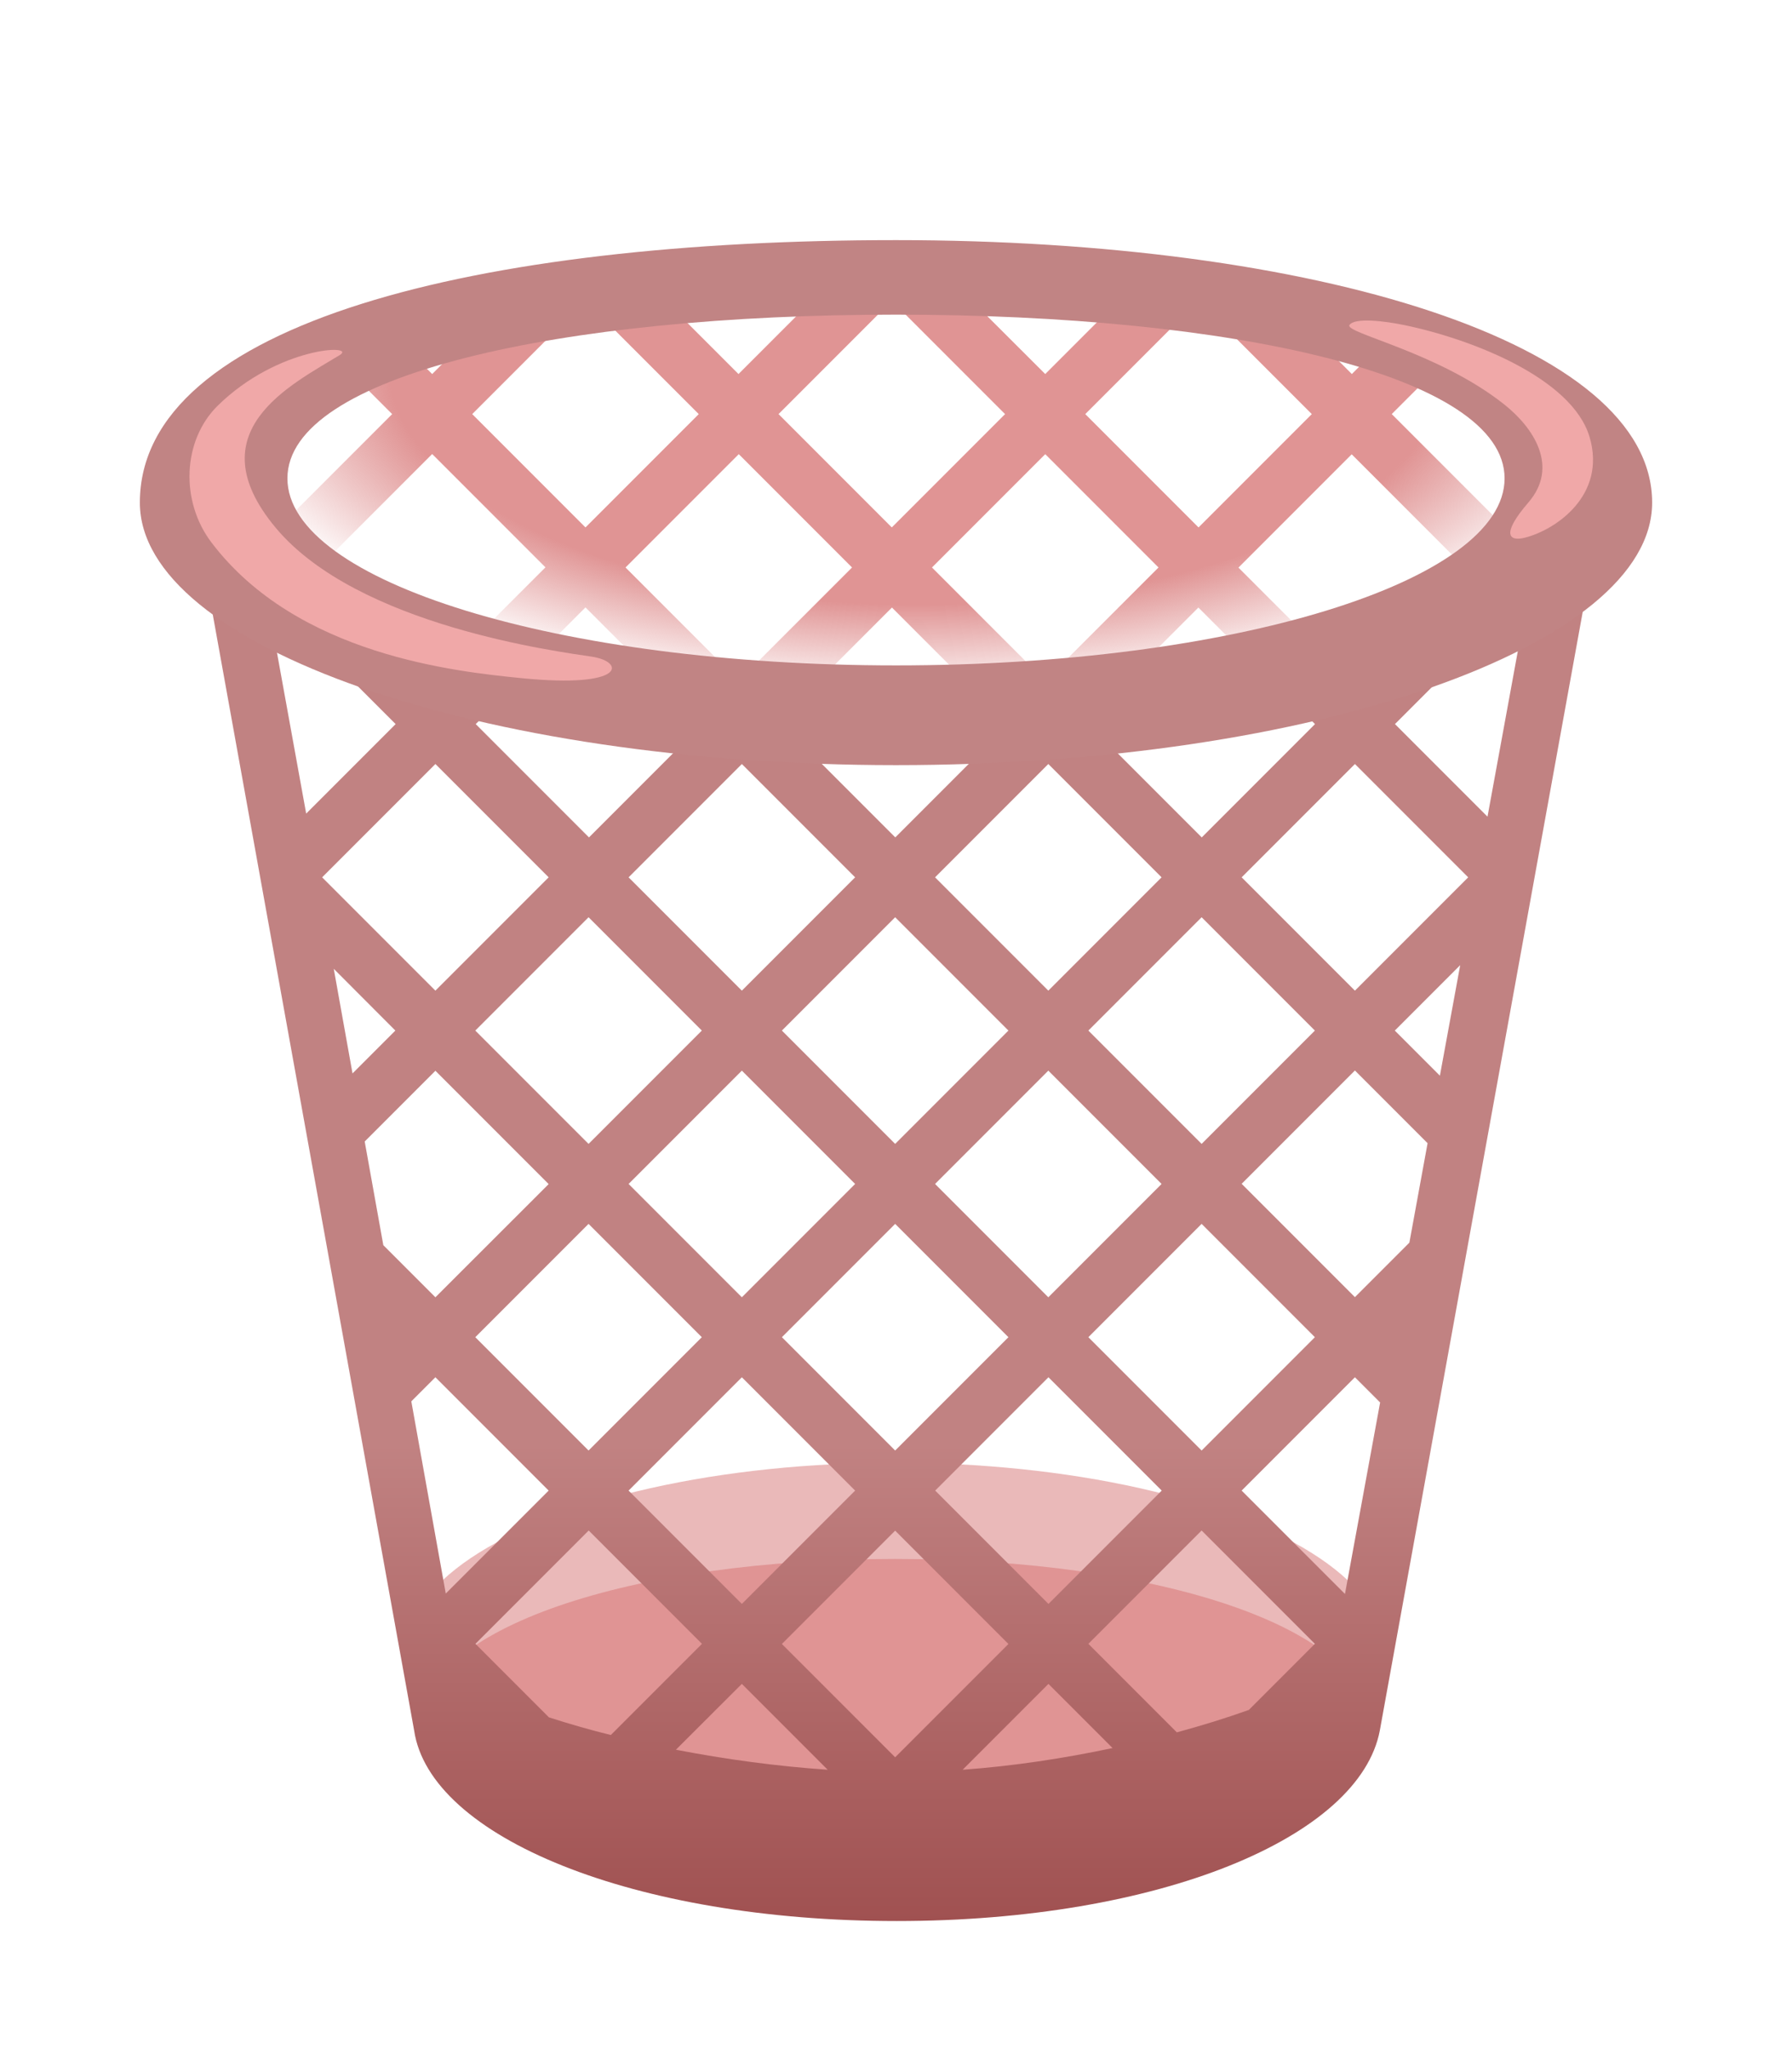 <svg fill="#000000" width="14px" height="16px" viewBox="0 0 128 128" xmlns="http://www.w3.org/2000/svg">
<g transform="translate(0, 4.0)">
	<ellipse cx="63.94" cy="104.89" rx="35" ry="13.61" fill="#eab9b9"/><path d="M29.98 110.19c0-7.13 15.2-12.04 33.96-12.04s33.96 4.91 33.96 12.04s-15.2 13.53-33.96 13.53s-33.96-6.4-33.96-13.53z" fill="#e09494"/><linearGradient id="IconifyId17ecdb2904d178eab21434" gradientUnits="userSpaceOnUse" x1="64.111" y1="89.966" x2="64.111" y2="147.628" fill="#000000"><stop offset="0" stop-color="#c18282" fill="#000000"/><stop offset="1" stop-color="#892f2f" fill="#000000"/></linearGradient><path d="M108.51 32.83l-2.26 12.33l-6.61-6.61l3.44-3.44l-9.75 2.84l.6.6l-8.09 8.09l-6.54-6.54l-9.63.82l-5.72 5.72l-6.2-6.2l-8.96-.52l-6.72 6.72l-8.09-8.09l.83-.83l-9.36-1.98l2.81 2.81l-6.39 6.39l-2.24-12.34l-4.56-2.58l14.51 80.37C30.7 118.02 45.29 124 64.05 124s33.08-5.98 34.51-13.61l14.6-80.45l-4.65 2.89zm-24.45 77.7l-6.32-6.32l8.09-8.09l8.09 8.09l-4.72 4.72c-1.62.58-3.34 1.11-5.14 1.6zm-44.85-1.07l-5.25-5.25l8.09-8.09l8.09 8.09l-6.51 6.51c-1.54-.38-3.02-.81-4.42-1.26zm32.82-5.24l-8.09 8.09l-8.09-8.09l8.09-8.09l8.09 8.09zM66.8 93.27l8.09-8.09l8.09 8.09l-8.09 8.09l-8.09-8.09zm-13.81 8.09l-8.09-8.09l8.09-8.09l8.09 8.09l-8.09 8.09zm0 5.71l6.13 6.13c-3.65-.25-7.33-.75-10.84-1.43l4.71-4.7zm15.77 6.13l6.13-6.13l4.58 4.58c-3.48.74-7.11 1.29-10.71 1.55zm27.31-12.55l-7.38-7.38l8.09-8.09l1.8 1.8l-2.51 13.67zm4.6-25.08l-3.89 3.89l-8.09-8.09l8.09-8.09l5.19 5.19l-1.3 7.1zm-6.75 6.75l-8.09 8.09l-8.09-8.09l8.09-8.09l8.09 8.09zm-19.04-2.85l-8.09-8.09l8.09-8.09l8.09 8.09l-8.09 8.09zm-2.85 2.85l-8.09 8.09l-8.09-8.09l8.09-8.09l8.09 8.09zm-19.04-2.85l-8.09-8.09l8.09-8.09l8.09 8.09l-8.09 8.09zm-2.86 2.85l-8.09 8.09l-8.09-8.09l8.09-8.09l8.09 8.09zM31.1 79.47l-3.72-3.72l-1.33-7.4l5.05-5.05l8.09 8.09l-8.09 8.08zm0 5.71l8.09 8.09l-7.35 7.35l-2.46-13.72l1.72-1.72zm71.75-21.53l-3.22-3.22l4.67-4.67l-1.45 7.89zM96.78 41.4l8.09 8.09l-8.09 8.09l-8.09-8.09l8.09-8.09zM85.83 52.34l8.09 8.09l-8.09 8.09l-8.09-8.09l8.09-8.09zM74.88 41.4l8.09 8.09l-8.09 8.09l-8.09-8.09l8.09-8.09zm-2.85 19.03l-8.09 8.09l-8.09-8.09l8.09-8.09l8.09 8.09zM52.99 41.4l8.09 8.09l-8.09 8.09l-8.09-8.09l8.09-8.09zm-2.86 19.03l-8.09 8.09l-8.09-8.09l8.09-8.09l8.09 8.09zM31.1 41.4l8.09 8.09l-8.09 8.09l-8.09-8.09l8.09-8.09zm-2.86 19.03l-3.06 3.06l-1.34-7.47l4.4 4.41z" fill="url(#IconifyId17ecdb2904d178eab21434)"/><radialGradient id="IconifyId17ecdb2904d178eab21435" cx="65.53" cy="12.998" r="52.279" gradientTransform="matrix(1 0 0 .451 0 7.142)" gradientUnits="userSpaceOnUse" fill="#000000"><stop offset=".722" stop-color="#e09494" fill="#000000"/><stop offset="1" stop-color="#e09494" stop-opacity="0" fill="#000000"/></radialGradient><path d="M107.47 24.48l-8.06-8.06l2.29-2.29c-1.08-.97-3.87-1.84-3.87-1.84l-1.27 1.27l-2.07-2.07c-4.25-1.51-7.07-1.35-7.07-1.35l6.28 6.28l-8.09 8.09l-8.09-8.09l6.66-6.66c-2.61-.8-5.06-.66-5.06-.66l-4.46 4.46l-5.16-5.15l-5.57.15l7.86 7.86l-8.09 8.09l-8.09-8.09l7.88-7.88l-5.94.22l-4.8 4.8l-4.72-4.72l-5.03.67l6.91 6.91l-8.09 8.09l-8.09-8.09l6.31-6.31s-5.64.76-7.28 1.56l-1.89 1.89l-1.18-1.18s-2.25.34-4.09 1.63l2.41 2.41l-7.24 7.24s.42 1.65 2.81 2.9l7.29-7.29l8.09 8.09l-4.22 4.22s2.74 1.55 4.75.97l2.33-2.33l5.87 5.87l9.87.29l6.15-6.15l5.98 5.98l10.29-.36l5.62-5.62l2.5 2.5c2.67.26 4.81-.9 4.81-.9l-4.45-4.45l8.09-8.09l8.09 8.09c0-.01 2.48-1.52 2.83-2.9zm-54.7 10.98l-8.09-8.09l8.09-8.09l8.09 8.09l-8.09 8.09zm21.89 0l-8.09-8.09l8.09-8.09l8.09 8.09l-8.09 8.09z" fill="url(#IconifyId17ecdb2904d178eab21435)"/><path d="M64 4C34.17 4 9.99 9.9 9.99 22.74c0 10.24 24.18 18.74 54.01 18.74s54.01-8.5 54.01-18.74C118.01 11.29 93.83 4 64 4zm0 30.36c-24.01 0-43.47-5.98-43.47-13.35c0-7.37 19.46-11.69 43.47-11.69c24.01 0 43.47 4.32 43.47 11.69c0 7.37-19.46 13.35-43.47 13.35z" fill="#c18484"/><path d="M107.47 15.75c2.07 1.65 3.91 4.42 1.7 6.98c-1.95 2.26-1.41 2.81-.24 2.51c2.2-.56 5.84-3.03 4.61-7.19c-1.25-4.2-8.44-7-13.26-7.99c-1.31-.27-3.5-.56-3.89 0c-.38.57 6.38 1.94 11.08 5.69z" fill="#f0a8a8"/><path d="M37.24 35.27c-4.64-.47-16.02-1.62-22.14-9.69c-2.24-2.96-2.06-7.28.44-9.75c4.34-4.27 10.01-4.41 8.72-3.62c-3.45 2.11-10.3 5.44-4.58 12.31c5.85 7.03 20.26 8.86 22.61 9.22s2.47 2.28-5.05 1.53z" fill="#f0a8a8"/>
</g>
</svg>